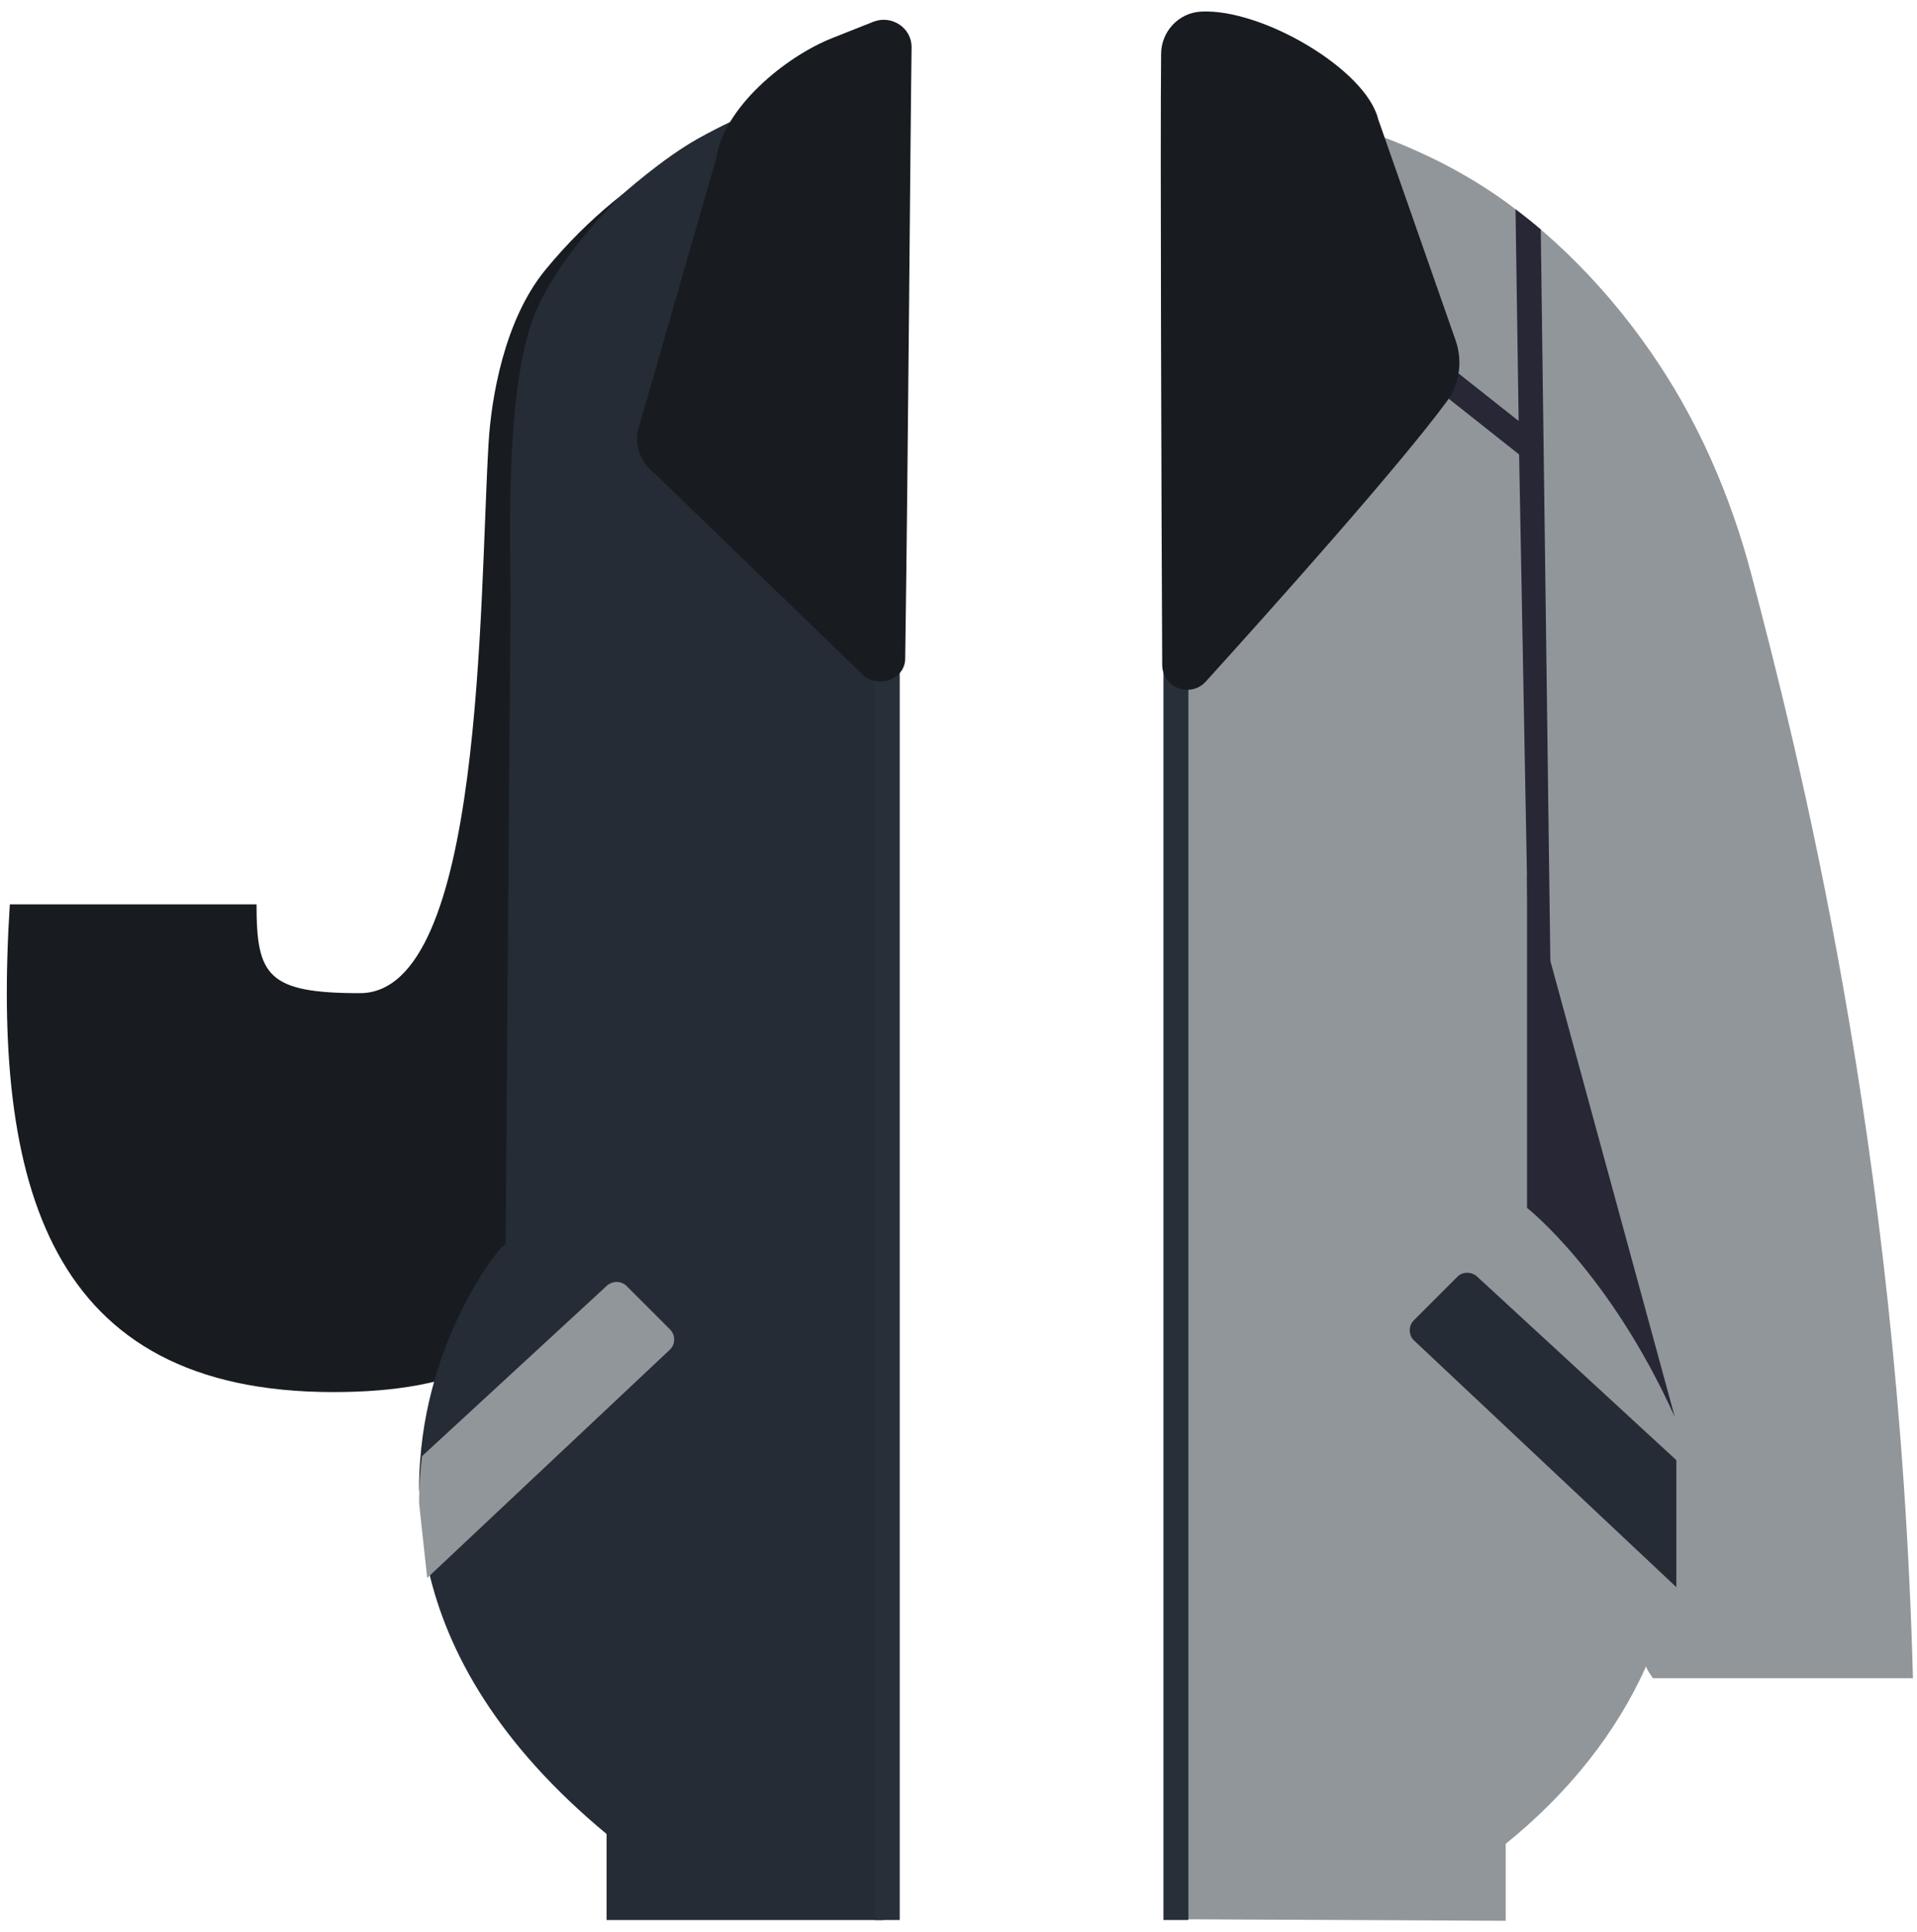 <svg width="123" height="124" viewBox="0 0 123 124" fill="none" xmlns="http://www.w3.org/2000/svg">
<g clip-path="url(#clip0_301_11876)">
<path d="M43.46 10.085V32.395C43.46 58.705 42.87 70.495 38.51 79.735C34.98 87.215 29.16 89.335 21.4 89.335C3.04 89.345 -0.51 75.985 0.63 58.035H16.46C16.46 62.605 17.15 63.735 23.09 63.735C31.05 63.735 30.74 38.585 31.35 28.405C31.52 25.575 32.34 20.565 34.98 17.335C37.82 13.865 40.93 11.545 43.46 10.085Z" fill="#181C21"/>
<path d="M56.93 5.665L56.68 17.025V123.215H38.92V117.695C31.99 111.945 28.7 106.075 27.49 100.735C27.47 100.645 27.45 100.555 27.43 100.465L26.89 95.535V95.455C26.89 94.865 26.91 94.275 26.96 93.705C27.57 85.265 32.45 79.445 32.44 79.895L32.76 38.445C32.76 35.605 32.36 25.625 34.15 20.575C35.56 16.635 39.73 12.675 39.9 12.515V12.505C39.9 12.505 42.5 10.165 44.82 8.875C50.7 5.615 54.01 5.665 56.93 5.665Z" fill="#252C35"/>
<path d="M57.73 6.155H56.13V123.215H57.73V6.155Z" fill="#272F38"/>
<path d="M122.74 107.695H106.06C106.06 107.695 105.64 107.135 105.62 106.935C103.69 111.245 100.59 115.115 96.61 118.325V123.265L75.46 123.165L76.25 6.155C76.25 6.155 88.13 6.445 97.24 13.425C97.78 13.835 98.32 14.265 98.86 14.725C101.26 16.785 103.65 19.335 105.85 22.495C108.89 26.845 111.03 31.755 112.38 36.895C115.25 47.835 121.83 73.335 122.74 107.695Z" fill="#91969B"/>
<path d="M76.25 6.155H74.65V123.215H76.25V6.155Z" fill="#272F38"/>
<path d="M97.98 56.185V77.515C97.98 77.515 103.27 81.655 107.46 90.935L97.98 56.185Z" fill="#272736"/>
<path d="M99.48 62.135L98.01 58.115L97.47 29.165L79.49 14.925V12.815L97.44 27.015L97.24 13.425C97.78 13.835 98.32 14.265 98.86 14.725L99.48 62.135Z" fill="#272736"/>
<path d="M58.49 3.035C58.41 8.595 58.27 29.135 58.08 42.285C58.06 43.535 56.49 44.165 55.46 43.405L42.06 30.435C41.2 29.805 40.75 28.765 40.9 27.725L45.95 10.175C46.41 6.945 50.33 3.655 53.42 2.435L56.04 1.395C57.22 0.935 58.5 1.795 58.49 3.035Z" fill="#181C21"/>
<path d="M74.5 3.455C74.51 2.025 75.62 0.825 77.05 0.745C80.95 0.525 87.65 4.455 88.43 7.655L93.4 21.855C93.86 23.185 93.65 24.645 92.82 25.775C89.75 29.945 81.67 38.985 77.37 43.735C76.38 44.825 74.57 44.125 74.57 42.655C74.52 32.895 74.44 8.855 74.5 3.455Z" fill="#181C21"/>
<path d="M42.98 86.615L27.41 101.265L26.89 96.465C26.89 95.425 26.95 94.415 27.08 93.445L38.9 82.545C39.27 82.175 39.87 82.175 40.22 82.545L42.98 85.305C43.35 85.665 43.35 86.265 42.98 86.615Z" fill="#91969B"/>
<path d="M90.73 86.025L107.56 101.855V93.705L94.81 81.955C94.44 81.585 93.84 81.585 93.49 81.955L90.73 84.715C90.36 85.075 90.36 85.675 90.73 86.025Z" fill="#252C35"/>
</g>
<defs>
<clipPath id="clip0_301_11876">
<rect width="122.3" height="122.53" fill="white" transform="translate(0.44 0.735)"/>
</clipPath>
</defs>
</svg>
